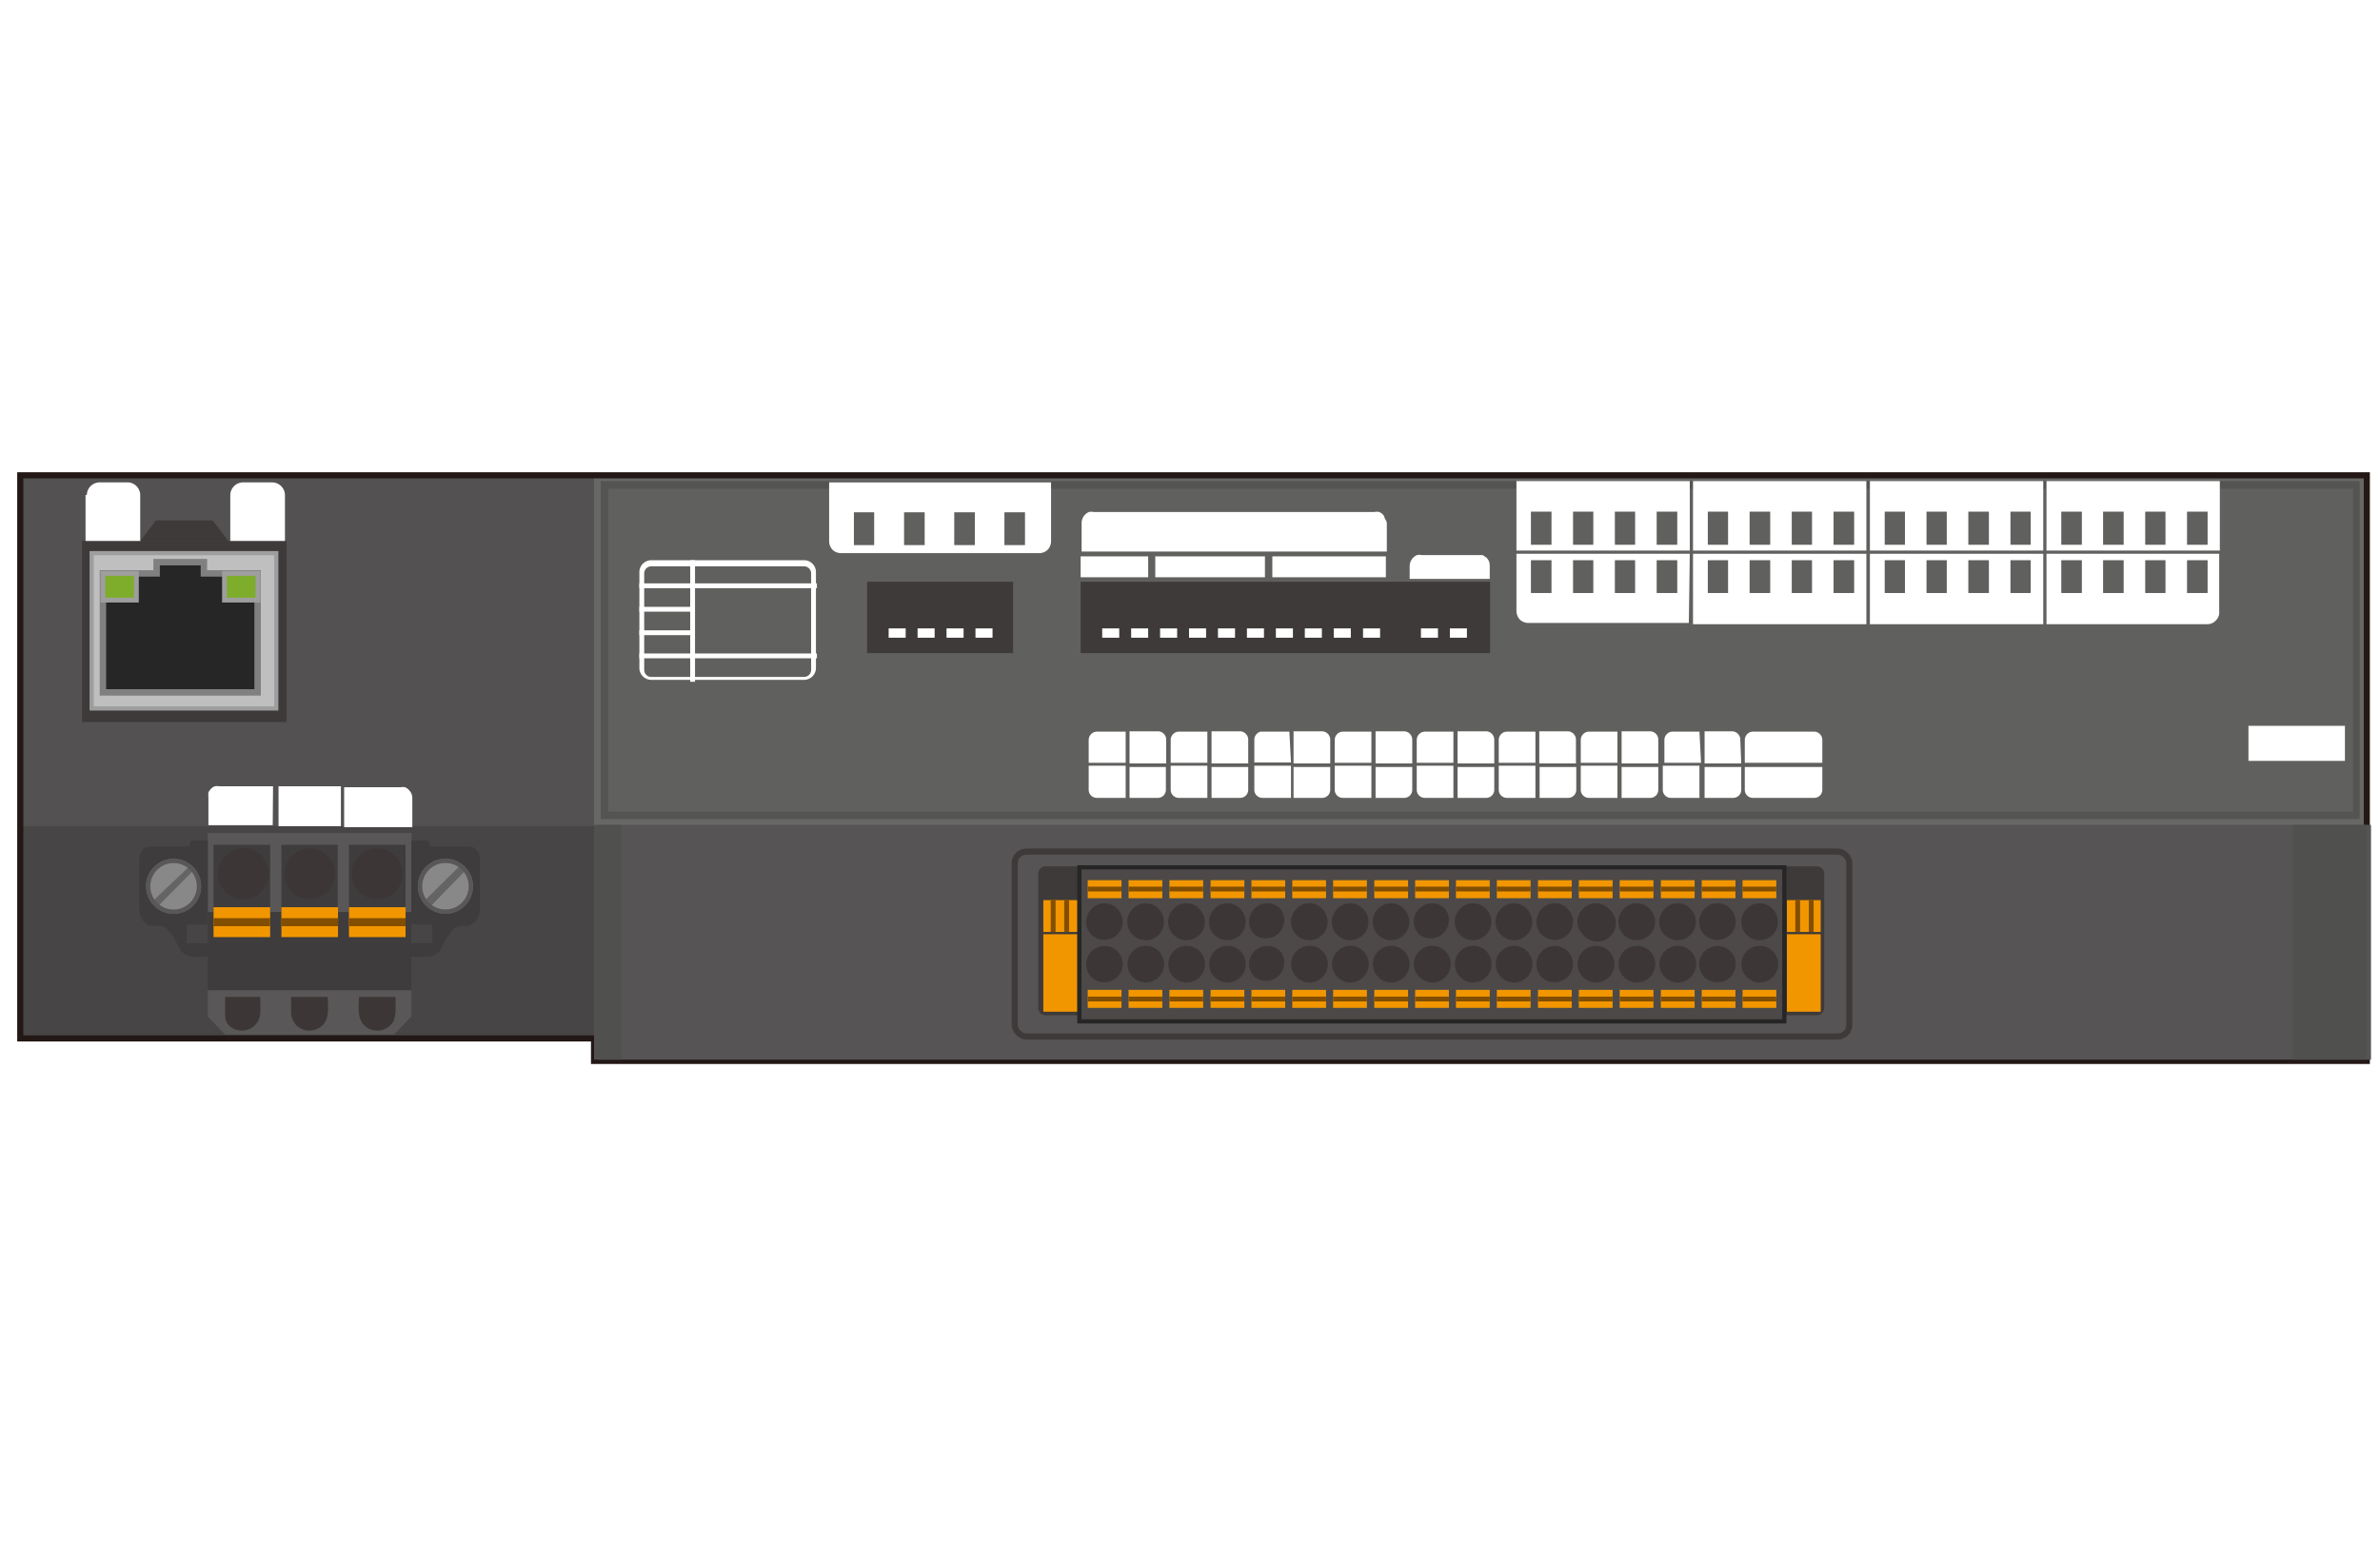 <svg xmlns="http://www.w3.org/2000/svg" width="74" height="48" viewBox="0 0 74 48"><defs><style>.a{fill:#fff;}.b{fill:#535151;}.c{fill:#676866;}.d{fill:#545452;}.e{fill:#60605e;}.f{fill:#3e3a39;}.g{fill:#474545;}.h{fill:#595757;}.i{fill:#3e3c3d;}.j{fill:#3c3736;}.k{fill:#888;stroke:#717071;}.k,.m,.w{stroke-width:0.13px;}.l{fill:#656464;}.m,.s,.u{fill:none;}.m{stroke:#595757;}.n{fill:#f29600;}.o{fill:#824e00;}.p{fill:#bfbfbf;stroke-width:0.13px;}.p,.r{stroke:#9e9e9f;}.q{fill:#262626;stroke:gray;stroke-width:0.2px;}.r{fill:#7dad2a;stroke-width:0.15px;}.s{stroke:#231815;}.s,.u{stroke-width:0.19px;}.t{fill:#565454;}.u{stroke:#3e3a39;}.v{fill:#50504f;}.w{fill:#4c4948;stroke:#262626;}</style></defs><title>cc-link_ie_b_rio_stb</title><rect class="a" width="74" height="48"/><rect class="b" x="0.63" y="14.78" width="72.96" height="17.51"/><rect class="c" x="18.47" y="14.78" width="55.12" height="10.91"/><rect class="d" x="18.68" y="14.96" width="54.69" height="10.51"/><rect class="e" x="18.91" y="15.2" width="54.25" height="10.04"/><rect class="f" x="26.96" y="18.09" width="4.54" height="2.22"/><rect class="a" x="27.63" y="19.54" width="0.53" height="0.29"/><rect class="a" x="28.53" y="19.54" width="0.53" height="0.29"/><rect class="a" x="29.43" y="19.54" width="0.53" height="0.29"/><rect class="a" x="30.33" y="19.54" width="0.53" height="0.29"/><rect class="f" x="33.6" y="18.09" width="12.73" height="2.22"/><rect class="a" x="34.27" y="19.54" width="0.53" height="0.29"/><rect class="a" x="35.17" y="19.54" width="0.53" height="0.29"/><rect class="a" x="36.07" y="19.54" width="0.53" height="0.29"/><rect class="a" x="36.97" y="19.54" width="0.53" height="0.29"/><rect class="a" x="37.87" y="19.54" width="0.53" height="0.29"/><rect class="a" x="38.77" y="19.54" width="0.53" height="0.29"/><rect class="a" x="39.67" y="19.54" width="0.53" height="0.29"/><rect class="a" x="40.57" y="19.54" width="0.53" height="0.29"/><rect class="a" x="41.47" y="19.54" width="0.53" height="0.29"/><rect class="a" x="42.38" y="19.54" width="0.53" height="0.29"/><rect class="a" x="44.18" y="19.54" width="0.53" height="0.29"/><rect class="a" x="45.08" y="19.54" width="0.53" height="0.29"/><rect class="g" x="0.63" y="25.69" width="17.84" height="6.6"/><polygon class="h" points="12.79 31.61 12.25 32.17 7 32.17 6.46 31.61 6.46 30.79 12.79 30.79 12.79 31.61"/><rect class="h" x="6.46" y="25.9" width="6.34" height="2.85"/><path class="i" d="M6.46,26.13H5.94l-.07.19H4.7a.37.37,0,0,0-.37.37v1.54c0,.5.37.56.37.56H5c.27,0,.59.72.59.72a.51.51,0,0,0,.49.24h.43v-.42H5.81v-.58h.65"/><polygon class="i" points="8.4 26.27 6.64 26.27 6.64 28.36 6.46 28.36 6.46 30.79 12.79 30.79 12.79 28.36 12.61 28.36 12.61 26.27 10.85 26.27 10.85 28.36 10.5 28.36 10.5 26.27 8.75 26.27 8.75 28.36 8.4 28.36 8.4 26.27"/><path class="j" d="M7,26.61a.8.8,0,0,1,1.13,0A.79.79,0,1,1,7,27.73.8.8,0,0,1,7,26.61Z"/><path class="k" d="M4.84,27a.79.79,0,1,1,0,1.12A.79.79,0,0,1,4.84,27Z"/><path class="l" d="M6,27.08,6,27l-.09-.08L4.77,28l.07.09.09.07Z"/><path class="m" d="M4.84,27a.79.79,0,1,1,0,1.12A.79.79,0,0,1,4.84,27Z"/><path class="i" d="M12.79,26.13h.52l.07.19h1.17a.36.36,0,0,1,.37.37v1.54c0,.5-.37.56-.37.56H14.3c-.27,0-.59.72-.59.72a.51.51,0,0,1-.49.24h-.43v-.42h.65v-.58h-.65"/><path class="k" d="M13.29,27a.79.79,0,1,0,1.12,0A.79.79,0,0,0,13.29,27Z"/><path class="l" d="M13.38,28.19l-.09-.08L13.21,28l1.11-1.1.09.07.07.09Z"/><path class="m" d="M13.29,27a.79.79,0,1,0,1.12,0A.79.79,0,0,0,13.29,27Z"/><rect class="n" x="6.64" y="28.21" width="1.76" height="0.93"/><rect class="o" x="6.64" y="28.55" width="1.76" height="0.25"/><path class="j" d="M9.07,26.61a.79.79,0,1,1,0,1.12A.79.79,0,0,1,9.07,26.61Z"/><rect class="n" x="8.75" y="28.21" width="1.76" height="0.93"/><rect class="o" x="8.75" y="28.55" width="1.76" height="0.25"/><path class="j" d="M11.17,26.61a.79.79,0,1,1,0,1.12A.79.79,0,0,1,11.17,26.61Z"/><rect class="n" x="10.85" y="28.21" width="1.76" height="0.93"/><rect class="o" x="10.85" y="28.55" width="1.76" height="0.25"/><path class="j" d="M10.19,31c0,.29.07.65-.17.89a.59.59,0,0,1-.8,0,.63.63,0,0,1-.17-.41V31Z"/><path class="j" d="M8.09,31c0,.29.07.65-.17.89a.59.59,0,0,1-.8,0C7,31.74,7,31.67,7,31.48V31Z"/><path class="j" d="M11.16,31c0,.29-.07.65.17.89a.59.59,0,0,0,.8,0c.15-.15.13-.22.17-.41V31Z"/><rect class="f" x="2.55" y="16.82" width="6.36" height="5.63"/><rect class="p" x="2.85" y="17.2" width="5.74" height="4.83"/><polygon class="q" points="4.87 17.48 4.87 17.83 3.2 17.83 3.2 21.53 8.01 21.53 8.01 17.83 6.34 17.83 6.34 17.48 4.87 17.48"/><rect class="r" x="6.98" y="17.83" width="1.04" height="0.83"/><rect class="r" x="3.2" y="17.83" width="1.04" height="0.83"/><polygon class="f" points="6.61 16.18 4.85 16.18 4.36 16.82 7.1 16.82 6.61 16.18"/><polygon class="s" points="0.63 14.78 0.63 32.29 18.47 32.29 18.47 32.99 73.59 32.99 73.59 14.78 0.63 14.78"/><rect class="a" x="58.14" y="14.96" width="5.39" height="2.16"/><rect class="a" x="52.64" y="14.96" width="5.39" height="2.16"/><rect class="a" x="47.15" y="14.96" width="5.39" height="2.16"/><rect class="a" x="63.63" y="14.96" width="5.39" height="2.16"/><rect class="a" x="52.64" y="17.22" width="5.39" height="2.19"/><rect class="a" x="58.14" y="17.22" width="5.39" height="2.19"/><path class="a" d="M63.63,17.22v2.19h5a.36.36,0,0,0,.26-.11A.35.35,0,0,0,69,19V17.22Z"/><path class="a" d="M52.54,17.22H47.15V19a.4.4,0,0,0,.1.26.38.38,0,0,0,.26.11h5Z"/><path class="a" d="M43.06,16.13A.32.32,0,0,0,43,16a.36.36,0,0,0-.12-.08.32.32,0,0,0-.14,0H34a.32.32,0,0,0-.14,0,.36.36,0,0,0-.12.08.38.38,0,0,0-.11.26v.89h9.49v-.89A.32.32,0,0,0,43.06,16.13Z"/><path class="a" d="M46.3,17.46a.5.5,0,0,0-.08-.12l-.12-.08-.14,0H44.2a.32.32,0,0,0-.14,0,.36.36,0,0,0-.12.08.38.38,0,0,0-.11.26V18h2.49V17.6A.59.59,0,0,0,46.3,17.46Z"/><path class="a" d="M25,17.42H20.25a.37.37,0,0,0-.37.36v3a.37.37,0,0,0,.37.36H25a.37.37,0,0,0,.37-.36v-3A.37.37,0,0,0,25,17.42Zm.22,3.41a.22.22,0,0,1-.22.22H20.25a.22.22,0,0,1-.22-.22v-3a.22.22,0,0,1,.22-.22H25a.22.22,0,0,1,.22.22Z"/><path class="a" d="M25.78,15v1.83a.4.4,0,0,0,.1.26.38.38,0,0,0,.26.11h6.18a.38.38,0,0,0,.26-.11.4.4,0,0,0,.1-.26V15Z"/><polygon class="e" points="27.18 16.95 27.18 15.93 27.18 15.93 26.55 15.93 26.55 15.93 26.55 16.95 27.18 16.95"/><polygon class="e" points="31.87 16.95 31.87 15.93 31.87 15.93 31.23 15.93 31.23 15.93 31.23 16.95 31.87 16.95"/><polygon class="e" points="30.31 16.95 30.31 15.93 30.31 15.93 29.67 15.93 29.67 15.93 29.67 16.95 30.31 16.95"/><polygon class="e" points="28.75 16.95 28.75 15.93 28.75 15.93 28.11 15.93 28.11 15.93 28.11 16.95 28.75 16.95"/><polygon class="e" points="68.64 16.94 68.64 15.91 68.64 15.91 68 15.91 68 15.91 68 16.94 68.64 16.94"/><polygon class="e" points="68.64 18.44 68.64 17.42 68.64 17.42 68 17.42 68 17.42 68 18.44 68.64 18.44"/><polygon class="e" points="67.33 16.94 67.33 15.91 67.33 15.91 66.7 15.91 66.7 15.91 66.7 16.94 67.33 16.94"/><polygon class="e" points="67.33 18.44 67.33 17.42 67.33 17.42 66.7 17.42 66.7 17.42 66.7 18.44 67.33 18.44"/><polygon class="e" points="66.03 16.94 66.03 15.91 66.03 15.91 65.39 15.91 65.39 15.91 65.39 16.94 66.03 16.94"/><polygon class="e" points="66.03 18.44 66.03 17.42 66.03 17.42 65.39 17.42 65.39 17.42 65.39 18.44 66.03 18.44"/><polygon class="e" points="64.73 16.94 64.73 15.91 64.73 15.91 64.09 15.91 64.09 15.91 64.09 16.94 64.73 16.94"/><polygon class="e" points="64.73 18.44 64.73 17.42 64.73 17.42 64.09 17.42 64.09 17.42 64.09 18.44 64.73 18.44"/><polygon class="e" points="63.14 16.94 63.14 15.91 63.14 15.91 62.51 15.91 62.51 15.91 62.51 16.94 63.14 16.94"/><polygon class="e" points="63.14 18.44 63.14 17.42 63.14 17.42 62.51 17.42 62.51 17.42 62.51 18.44 63.14 18.44"/><polygon class="e" points="61.84 16.94 61.84 15.91 61.84 15.91 61.2 15.91 61.2 15.91 61.2 16.94 61.84 16.94"/><polygon class="e" points="61.84 18.44 61.84 17.42 61.84 17.42 61.2 17.42 61.2 17.42 61.2 18.44 61.84 18.44"/><polygon class="e" points="60.53 16.94 60.53 15.91 60.53 15.91 59.9 15.91 59.9 15.91 59.9 16.94 60.53 16.94"/><polygon class="e" points="60.53 18.44 60.53 17.42 60.53 17.42 59.9 17.42 59.9 17.42 59.9 18.44 60.53 18.44"/><polygon class="e" points="59.23 16.94 59.23 15.91 59.23 15.91 58.6 15.91 58.6 15.91 58.6 16.94 59.23 16.94"/><polygon class="e" points="59.23 18.44 59.23 17.42 59.23 17.42 58.6 17.42 58.6 17.42 58.6 18.44 59.23 18.44"/><polygon class="e" points="57.65 16.94 57.65 15.91 57.65 15.91 57.01 15.91 57.01 15.91 57.01 16.94 57.65 16.94"/><polygon class="e" points="57.65 18.44 57.65 17.42 57.65 17.42 57.01 17.42 57.01 17.42 57.01 18.44 57.65 18.44"/><polygon class="e" points="56.34 16.94 56.34 15.91 56.34 15.91 55.71 15.91 55.71 15.91 55.71 16.94 56.34 16.94"/><polygon class="e" points="56.34 18.44 56.34 17.42 56.34 17.42 55.71 17.42 55.71 17.42 55.71 18.44 56.34 18.44"/><polygon class="e" points="55.04 16.94 55.04 15.91 55.04 15.91 54.4 15.91 54.4 15.91 54.4 16.94 55.04 16.94"/><polygon class="e" points="55.04 18.44 55.04 17.42 55.04 17.42 54.4 17.42 54.4 17.42 54.4 18.44 55.04 18.44"/><polygon class="e" points="53.73 16.94 53.73 15.91 53.73 15.91 53.1 15.91 53.1 15.91 53.1 16.94 53.73 16.94"/><polygon class="e" points="53.73 18.44 53.73 17.42 53.73 17.42 53.1 17.42 53.1 17.42 53.1 18.44 53.73 18.44"/><polygon class="e" points="52.15 16.94 52.15 15.91 52.15 15.91 51.51 15.91 51.51 15.91 51.51 16.94 52.15 16.94"/><polygon class="e" points="52.15 18.44 52.15 17.42 52.15 17.42 51.51 17.42 51.51 17.42 51.51 18.44 52.15 18.44"/><polygon class="e" points="50.84 16.94 50.84 15.91 50.84 15.91 50.21 15.91 50.21 15.91 50.21 16.94 50.84 16.94"/><polygon class="e" points="50.84 18.44 50.84 17.42 50.84 17.42 50.21 17.42 50.21 17.42 50.21 18.44 50.84 18.44"/><polygon class="e" points="49.54 16.94 49.54 15.91 49.54 15.91 48.91 15.91 48.91 15.91 48.91 16.94 49.54 16.94"/><polygon class="e" points="49.54 18.44 49.54 17.42 49.54 17.42 48.91 17.42 48.91 17.42 48.91 18.44 49.54 18.44"/><polygon class="e" points="48.24 16.94 48.24 15.91 48.24 15.91 47.6 15.91 47.6 15.91 47.6 16.94 48.24 16.94"/><polygon class="e" points="48.24 18.44 48.24 17.42 48.24 17.42 47.6 17.42 47.6 17.42 47.6 18.44 48.24 18.44"/><rect class="a" x="19.88" y="18.14" width="5.52" height="0.15"/><rect class="a" x="21.46" y="17.42" width="0.15" height="3.78"/><rect class="a" x="19.88" y="18.87" width="1.65" height="0.15"/><rect class="a" x="19.88" y="19.6" width="1.65" height="0.15"/><rect class="a" x="19.88" y="20.32" width="5.52" height="0.15"/><rect class="a" x="8.66" y="24.45" width="1.94" height="1.24"/><path class="a" d="M8.49,24.45H6.82a.35.35,0,0,0-.14,0,.28.28,0,0,0-.12.08.44.44,0,0,0-.08.11.77.77,0,0,0,0,.15v.87h2Z"/><path class="a" d="M12.79,24.67a.44.44,0,0,0-.19-.19.4.4,0,0,0-.15,0H10.7v1.24h2.12v-.88A.39.39,0,0,0,12.79,24.67Z"/><path class="a" d="M2.66,15.39v1.43h1.7V15.39A.4.4,0,0,0,4,15h-.9a.4.4,0,0,0-.4.39"/><path class="a" d="M7.16,15.39v1.43h1.7V15.39a.4.4,0,0,0-.4-.39h-.9a.4.4,0,0,0-.4.39"/><rect class="a" x="33.6" y="17.3" width="2.1" height="0.65"/><rect class="a" x="35.92" y="17.3" width="3.41" height="0.65"/><rect class="a" x="39.56" y="17.3" width="3.53" height="0.65"/><rect class="a" x="69.91" y="22.57" width="3" height="1.09"/><rect class="t" x="18.6" y="25.65" width="55.12" height="7.3"/><rect class="u" x="31.55" y="26.48" width="25.95" height="5.75" rx="0.36" ry="0.36"/><rect class="v" x="18.47" y="25.65" width="0.84" height="7.3"/><rect class="v" x="71.3" y="25.65" width="2.29" height="7.3"/><path class="f" d="M55.49,31.57h1a.23.23,0,0,0,.23-.23V27.17a.23.23,0,0,0-.23-.23h-1"/><path class="f" d="M33.56,31.57H32.51a.23.23,0,0,1-.23-.23V27.17a.23.23,0,0,1,.23-.23h1.05"/><rect class="w" x="33.56" y="26.97" width="21.92" height="4.79"/><path class="j" d="M33.94,28.26a.55.55,0,0,1,.8,0,.56.56,0,0,1,0,.8.58.58,0,0,1-.81,0A.57.57,0,0,1,33.94,28.26Z"/><path class="j" d="M33.94,29.58a.57.57,0,0,1,.8,0,.56.56,0,0,1,0,.8.58.58,0,0,1-.81,0A.57.57,0,0,1,33.94,29.58Z"/><rect class="n" x="33.82" y="27.37" width="1.05" height="0.56"/><rect class="o" x="33.82" y="27.57" width="1.05" height="0.15"/><rect class="n" x="33.82" y="30.78" width="1.05" height="0.56"/><rect class="o" x="33.82" y="30.99" width="1.05" height="0.15"/><path class="j" d="M35.22,28.26a.55.55,0,0,1,.8,0,.57.57,0,1,1-.8,0Z"/><path class="j" d="M35.22,29.58a.57.57,0,1,1,0,.8A.57.57,0,0,1,35.22,29.58Z"/><rect class="n" x="35.09" y="27.37" width="1.05" height="0.56"/><rect class="o" x="35.09" y="27.57" width="1.05" height="0.15"/><rect class="n" x="35.09" y="30.78" width="1.05" height="0.56"/><rect class="o" x="35.09" y="30.99" width="1.05" height="0.15"/><path class="j" d="M36.49,28.26a.55.55,0,0,1,.8,0,.57.57,0,1,1-.8,0Z"/><path class="j" d="M36.49,29.58a.57.57,0,1,1,0,.8A.57.57,0,0,1,36.49,29.58Z"/><rect class="n" x="36.36" y="27.37" width="1.05" height="0.56"/><rect class="o" x="36.36" y="27.57" width="1.05" height="0.15"/><rect class="n" x="36.36" y="30.78" width="1.05" height="0.56"/><rect class="o" x="36.36" y="30.99" width="1.05" height="0.15"/><path class="j" d="M37.76,28.26a.55.55,0,0,1,.8,0,.57.57,0,1,1-.8,0Z"/><path class="j" d="M37.76,29.58a.57.57,0,1,1,0,.8A.57.57,0,0,1,37.76,29.58Z"/><rect class="n" x="37.64" y="27.37" width="1.05" height="0.56"/><rect class="o" x="37.64" y="27.57" width="1.05" height="0.15"/><rect class="n" x="37.64" y="30.78" width="1.05" height="0.56"/><rect class="o" x="37.64" y="30.99" width="1.05" height="0.15"/><path class="j" d="M39,28.26a.56.56,0,0,1,.81,0,.57.57,0,0,1-.8.8A.56.56,0,0,1,39,28.26Z"/><path class="j" d="M39,29.58a.58.58,0,0,1,.81,0,.57.57,0,0,1-.8.8A.56.56,0,0,1,39,29.58Z"/><rect class="n" x="38.91" y="27.37" width="1.05" height="0.56"/><rect class="o" x="38.91" y="27.57" width="1.05" height="0.15"/><rect class="n" x="38.91" y="30.78" width="1.05" height="0.56"/><rect class="o" x="38.91" y="30.99" width="1.05" height="0.15"/><path class="j" d="M40.31,28.26a.55.55,0,0,1,.8,0,.57.57,0,1,1-.8,0Z"/><path class="j" d="M40.31,29.58a.57.57,0,1,1,0,.8A.57.57,0,0,1,40.31,29.58Z"/><rect class="n" x="40.18" y="27.37" width="1.05" height="0.56"/><rect class="o" x="40.18" y="27.57" width="1.05" height="0.15"/><rect class="n" x="40.18" y="30.78" width="1.05" height="0.56"/><rect class="o" x="40.18" y="30.99" width="1.05" height="0.15"/><path class="j" d="M41.58,28.26a.55.55,0,0,1,.8,0,.57.57,0,1,1-.8,0Z"/><path class="j" d="M41.58,29.58a.57.57,0,1,1,0,.8A.57.57,0,0,1,41.58,29.58Z"/><rect class="n" x="41.45" y="27.37" width="1.05" height="0.56"/><rect class="o" x="41.45" y="27.57" width="1.05" height="0.15"/><rect class="n" x="41.45" y="30.78" width="1.05" height="0.56"/><rect class="o" x="41.45" y="30.99" width="1.05" height="0.15"/><path class="j" d="M42.85,28.26a.55.55,0,0,1,.8,0,.57.57,0,1,1-.8,0Z"/><path class="j" d="M42.85,29.58a.57.57,0,1,1,0,.8A.57.57,0,0,1,42.85,29.58Z"/><rect class="n" x="42.73" y="27.37" width="1.05" height="0.56"/><rect class="o" x="42.73" y="27.57" width="1.05" height="0.15"/><rect class="n" x="42.73" y="30.78" width="1.05" height="0.56"/><rect class="o" x="42.73" y="30.99" width="1.05" height="0.15"/><path class="j" d="M44.13,28.26a.55.55,0,0,1,.8,0,.57.57,0,0,1-.8.8A.55.55,0,0,1,44.13,28.26Z"/><path class="j" d="M44.13,29.58a.57.57,0,1,1,0,.8A.55.55,0,0,1,44.13,29.58Z"/><rect class="n" x="44" y="27.37" width="1.05" height="0.56"/><rect class="o" x="44" y="27.57" width="1.05" height="0.15"/><rect class="n" x="44" y="30.78" width="1.05" height="0.56"/><rect class="o" x="44" y="30.99" width="1.05" height="0.15"/><path class="j" d="M45.4,28.26a.55.55,0,0,1,.8,0,.57.57,0,1,1-.8,0Z"/><path class="j" d="M45.4,29.58a.57.57,0,1,1,0,.8A.57.57,0,0,1,45.4,29.58Z"/><rect class="n" x="45.27" y="27.37" width="1.05" height="0.56"/><rect class="o" x="45.27" y="27.57" width="1.05" height="0.15"/><rect class="n" x="45.27" y="30.78" width="1.05" height="0.56"/><rect class="o" x="45.27" y="30.99" width="1.05" height="0.15"/><path class="j" d="M46.67,28.26a.55.55,0,0,1,.8,0,.57.57,0,1,1-.8,0Z"/><path class="j" d="M46.67,29.58a.57.57,0,1,1,0,.8A.57.57,0,0,1,46.67,29.58Z"/><rect class="n" x="46.54" y="27.37" width="1.05" height="0.56"/><rect class="o" x="46.54" y="27.57" width="1.05" height="0.15"/><rect class="n" x="46.54" y="30.78" width="1.05" height="0.56"/><rect class="o" x="46.54" y="30.99" width="1.05" height="0.15"/><path class="j" d="M47.94,28.26a.55.55,0,0,1,.8,0,.56.56,0,0,1,0,.8.58.58,0,0,1-.81,0A.57.57,0,0,1,47.94,28.26Z"/><path class="j" d="M47.94,29.58a.57.57,0,0,1,.8,0,.56.56,0,0,1,0,.8.58.58,0,0,1-.81,0A.57.57,0,0,1,47.94,29.58Z"/><rect class="n" x="47.82" y="27.37" width="1.05" height="0.56"/><rect class="o" x="47.82" y="27.57" width="1.05" height="0.15"/><rect class="n" x="47.82" y="30.78" width="1.05" height="0.56"/><rect class="o" x="47.82" y="30.99" width="1.05" height="0.15"/><path class="j" d="M49.22,28.26a.55.55,0,0,1,.8,0,.57.57,0,1,1-.8.8A.55.55,0,0,1,49.22,28.26Z"/><path class="j" d="M49.22,29.58a.57.57,0,1,1,0,.8A.55.55,0,0,1,49.22,29.58Z"/><rect class="n" x="49.09" y="27.37" width="1.05" height="0.56"/><rect class="o" x="49.09" y="27.57" width="1.05" height="0.15"/><rect class="n" x="49.09" y="30.78" width="1.05" height="0.56"/><rect class="o" x="49.09" y="30.99" width="1.05" height="0.15"/><path class="j" d="M50.49,28.26a.55.55,0,0,1,.8,0,.57.57,0,1,1-.8,0Z"/><path class="j" d="M50.49,29.58a.57.57,0,1,1,0,.8A.57.57,0,0,1,50.49,29.58Z"/><rect class="n" x="50.36" y="27.37" width="1.05" height="0.56"/><rect class="o" x="50.36" y="27.57" width="1.05" height="0.15"/><rect class="n" x="50.36" y="30.78" width="1.05" height="0.56"/><rect class="o" x="50.36" y="30.99" width="1.05" height="0.15"/><path class="j" d="M51.76,28.26a.55.55,0,0,1,.8,0,.57.57,0,1,1-.8,0Z"/><path class="j" d="M51.76,29.58a.57.57,0,1,1,0,.8A.57.57,0,0,1,51.76,29.58Z"/><rect class="n" x="51.64" y="27.37" width="1.05" height="0.56"/><rect class="o" x="51.64" y="27.57" width="1.05" height="0.15"/><rect class="n" x="51.64" y="30.78" width="1.05" height="0.56"/><rect class="o" x="51.64" y="30.99" width="1.05" height="0.15"/><path class="j" d="M53,28.26a.55.55,0,0,1,.8,0,.56.56,0,0,1,0,.8.58.58,0,0,1-.81,0A.57.57,0,0,1,53,28.26Z"/><path class="j" d="M53,29.58a.57.57,0,0,1,.8,0,.56.56,0,0,1,0,.8.58.58,0,0,1-.81,0A.57.57,0,0,1,53,29.58Z"/><rect class="n" x="52.91" y="27.37" width="1.05" height="0.56"/><rect class="o" x="52.91" y="27.57" width="1.05" height="0.15"/><rect class="n" x="52.91" y="30.78" width="1.05" height="0.56"/><rect class="o" x="52.91" y="30.99" width="1.05" height="0.15"/><path class="j" d="M54.31,28.26a.55.55,0,0,1,.8,0,.57.57,0,1,1-.8,0Z"/><path class="j" d="M54.31,29.58a.57.57,0,1,1,0,.8A.57.57,0,0,1,54.31,29.58Z"/><rect class="n" x="54.18" y="27.37" width="1.05" height="0.56"/><rect class="o" x="54.18" y="27.57" width="1.05" height="0.15"/><rect class="n" x="54.18" y="30.78" width="1.05" height="0.56"/><rect class="o" x="54.18" y="30.99" width="1.05" height="0.15"/><rect class="n" x="55.56" y="29.05" width="1.05" height="2.41"/><rect class="n" x="55.56" y="27.99" width="1.05" height="0.99"/><rect class="o" x="55.82" y="27.98" width="0.15" height="1"/><rect class="o" x="56.24" y="27.98" width="0.15" height="1"/><rect class="n" x="32.44" y="29.05" width="1.05" height="2.41"/><rect class="n" x="32.44" y="27.99" width="1.05" height="0.99"/><rect class="o" x="33.09" y="27.98" width="0.15" height="1"/><rect class="o" x="32.67" y="27.98" width="0.15" height="1"/><path class="a" d="M35,22.75H34.1a.26.26,0,0,0-.25.26v.71H35Z"/><path class="a" d="M33.85,24.56a.25.25,0,0,0,.25.25H35v-1H33.85Z"/><path class="a" d="M35.12,24.81H36a.25.25,0,0,0,.25-.25v-.71H35.12Z"/><path class="a" d="M36.26,23a.26.26,0,0,0-.25-.26h-.89v1h1.14Z"/><path class="a" d="M37.54,22.75h-.89a.26.26,0,0,0-.25.26v.71h1.14Z"/><path class="a" d="M36.4,24.56a.25.25,0,0,0,.25.25h.89v-1H36.4Z"/><path class="a" d="M37.67,24.81h.89a.25.25,0,0,0,.25-.25v-.71H37.67Z"/><path class="a" d="M38.81,23a.26.26,0,0,0-.25-.26h-.89v1h1.14Z"/><path class="a" d="M40.09,22.75H39.2A.26.26,0,0,0,39,23v.71h1.14Z"/><path class="a" d="M39,24.56a.25.25,0,0,0,.25.25h.89v-1H39Z"/><path class="a" d="M40.22,24.81h.88a.25.25,0,0,0,.26-.25v-.71H40.22Z"/><path class="a" d="M41.36,23a.26.26,0,0,0-.26-.26h-.88v1h1.14Z"/><path class="a" d="M42.64,22.75h-.89a.26.26,0,0,0-.25.26v.71h1.14Z"/><path class="a" d="M41.5,24.56a.25.25,0,0,0,.25.25h.89v-1H41.5Z"/><path class="a" d="M42.77,24.81h.88a.25.25,0,0,0,.26-.25v-.71H42.77Z"/><path class="a" d="M43.91,23a.26.26,0,0,0-.26-.26h-.88v1h1.14Z"/><path class="a" d="M45.19,22.75H44.3a.26.26,0,0,0-.25.26v.71h1.14Z"/><path class="a" d="M44.05,24.56a.25.25,0,0,0,.25.25h.89v-1H44.05Z"/><path class="a" d="M45.32,24.81h.88a.25.25,0,0,0,.26-.25v-.71H45.32Z"/><path class="a" d="M46.46,23a.26.26,0,0,0-.26-.26h-.88v1h1.14Z"/><path class="a" d="M47.74,22.75h-.89a.26.26,0,0,0-.25.26v.71h1.14Z"/><path class="a" d="M46.6,24.56a.25.25,0,0,0,.25.25h.89v-1H46.6Z"/><path class="a" d="M47.87,24.81h.88a.25.25,0,0,0,.26-.25v-.71H47.87Z"/><path class="a" d="M49,23a.26.26,0,0,0-.26-.26h-.88v1H49Z"/><path class="a" d="M50.29,22.75H49.4a.26.26,0,0,0-.25.26v.71h1.14Z"/><path class="a" d="M49.15,24.56a.25.25,0,0,0,.25.25h.89v-1H49.15Z"/><path class="a" d="M50.42,24.81h.88a.25.25,0,0,0,.26-.25v-.71H50.42Z"/><path class="a" d="M51.56,23a.26.26,0,0,0-.26-.26h-.88v1h1.14Z"/><path class="a" d="M52.84,22.75H52a.26.26,0,0,0-.25.26v.71h1.14Z"/><path class="a" d="M51.7,24.56a.25.25,0,0,0,.25.25h.89v-1H51.7Z"/><path class="a" d="M53,24.81h.88a.25.25,0,0,0,.26-.25v-.71H53Z"/><path class="a" d="M54.11,23a.26.26,0,0,0-.26-.26H53v1h1.14Z"/><path class="a" d="M55.39,23.85H54.25v.71a.25.25,0,0,0,.25.25h1.9a.25.25,0,0,0,.26-.25v-.71Z"/><path class="a" d="M56.4,22.75H54.5a.26.26,0,0,0-.25.26v.71h2.41V23A.26.26,0,0,0,56.4,22.75Z"/></svg>